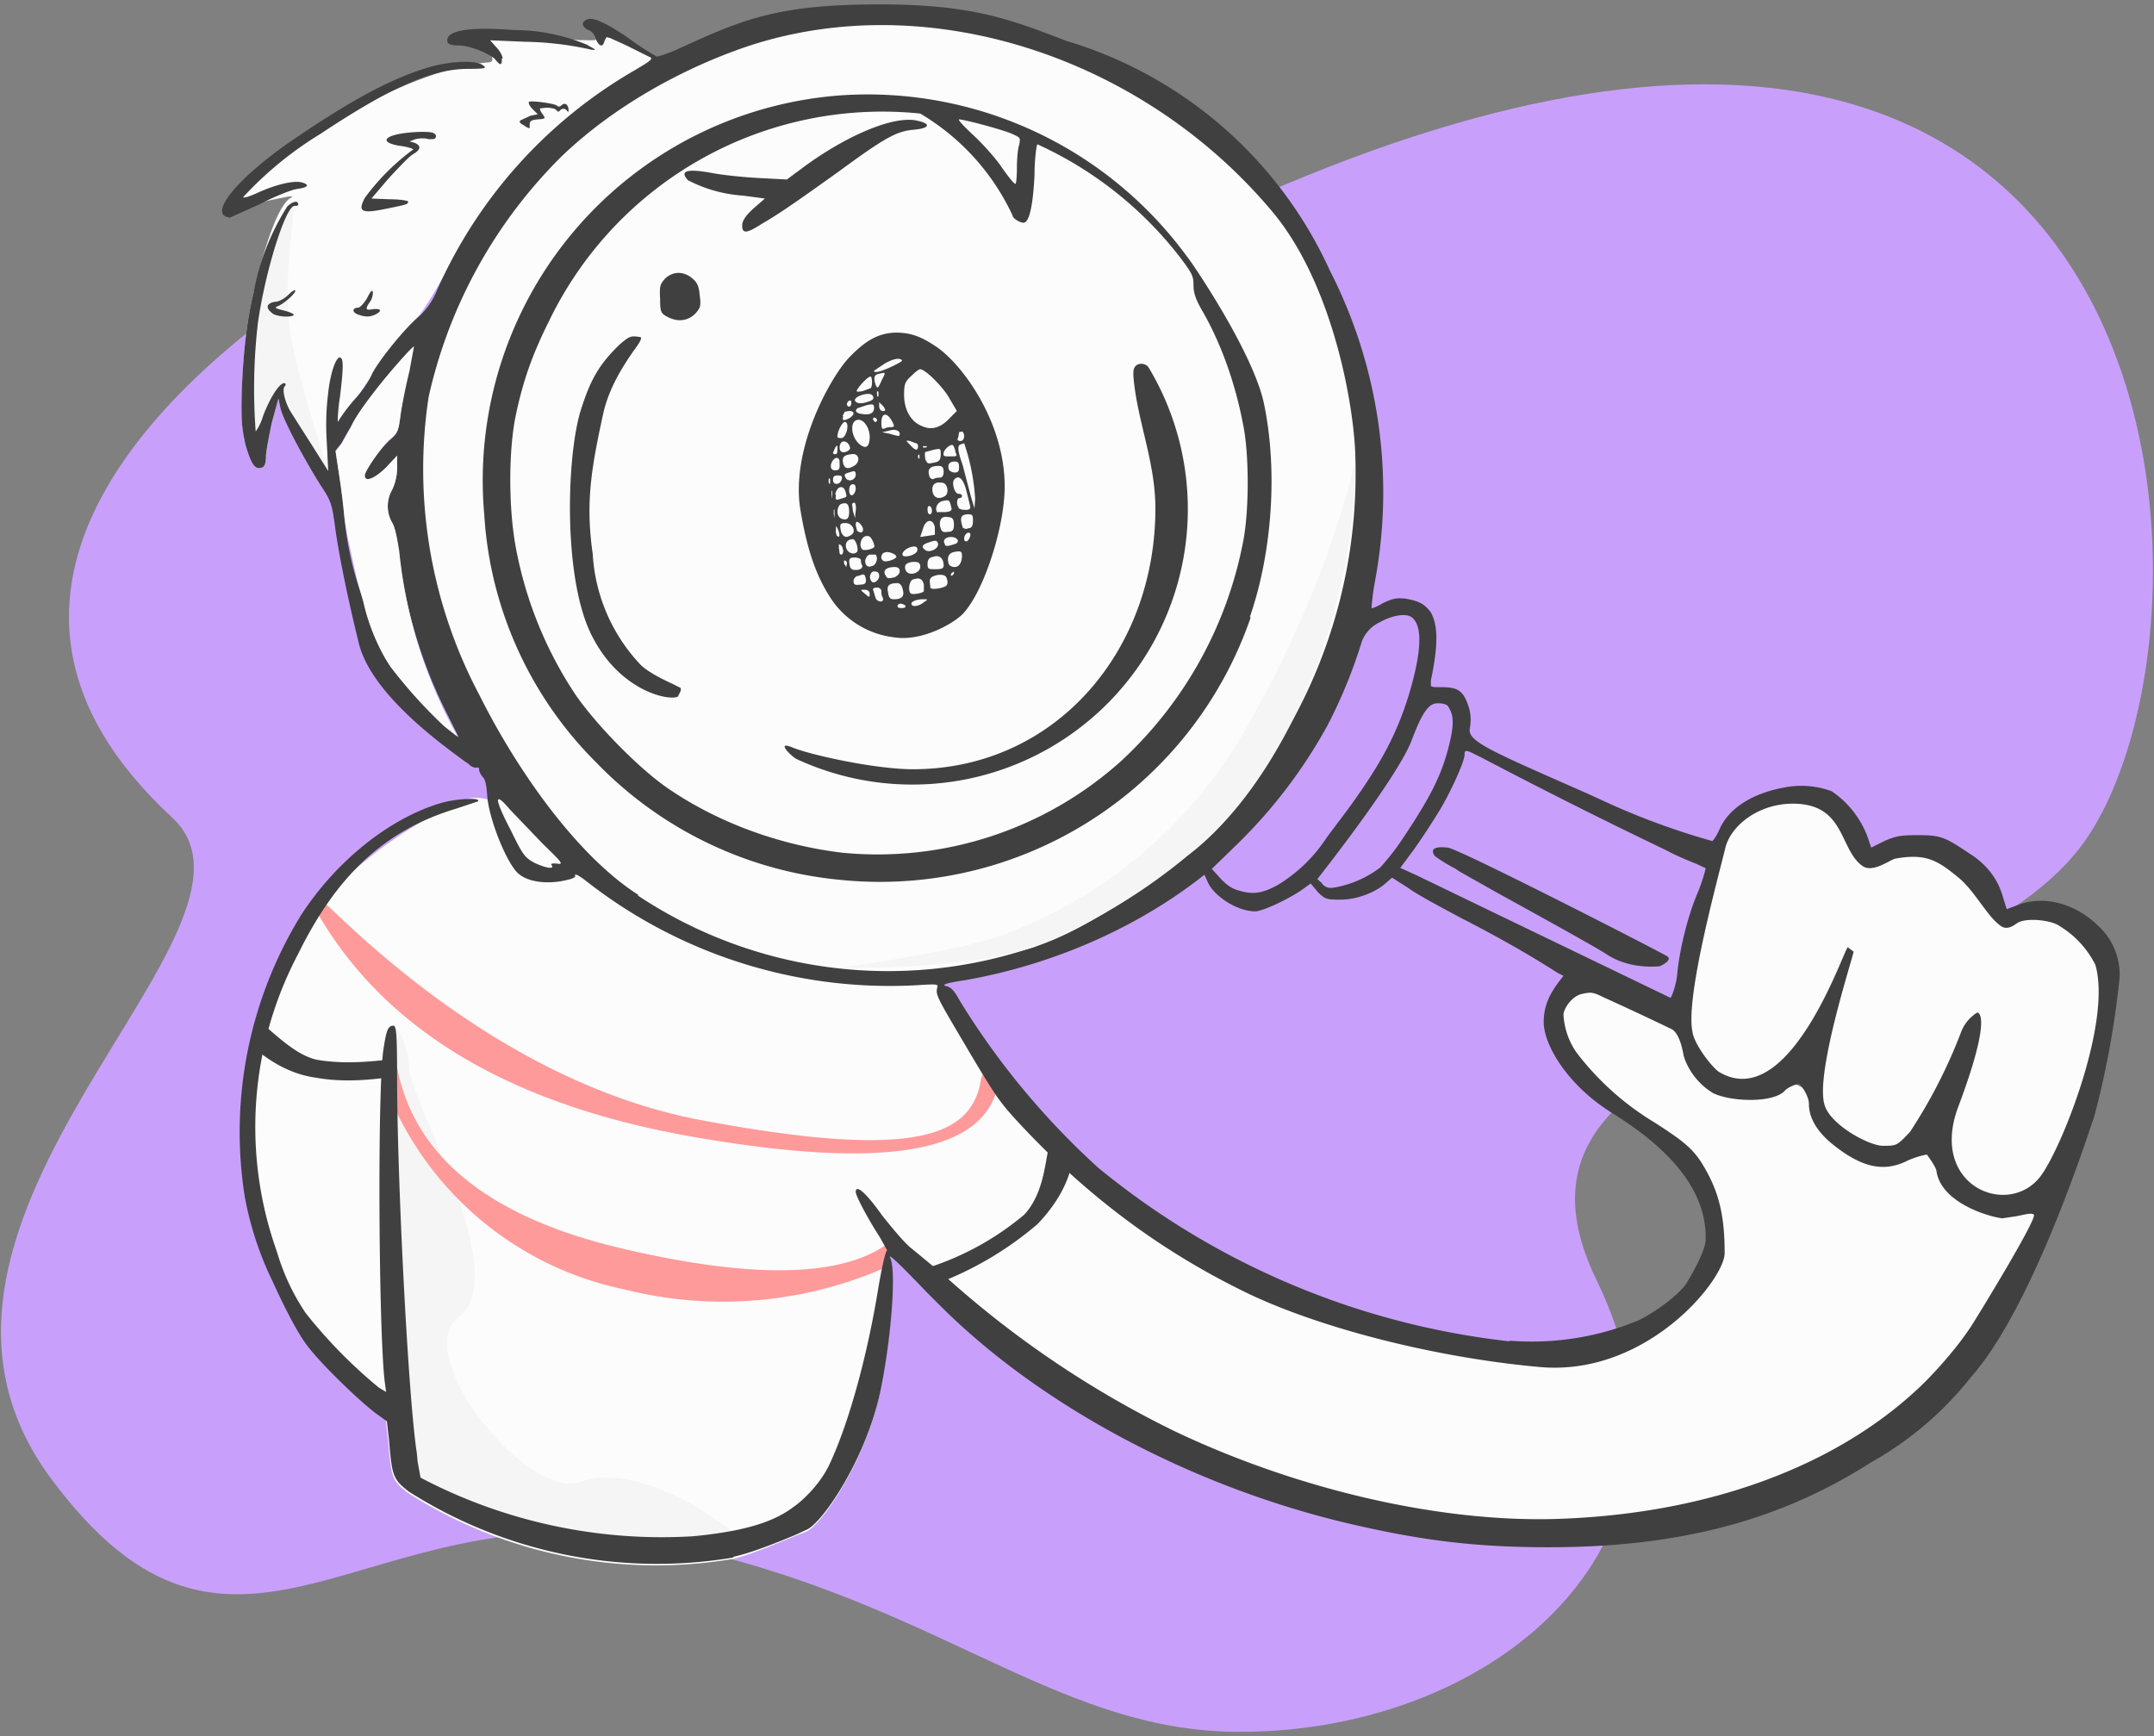<svg xmlns="http://www.w3.org/2000/svg" width="294" height="237" fill="none">
	<rect width="100%" height="100%" fill="#808080" stroke="none"/>
	<path fill="#C8A0FB" fill-rule="evenodd"
		d="M169.2 236.4c35.2 0 66-26.2 48.7-61.7-17.3-35.6 47-34.4 66-59 23-30 16.3-157-131.7-79.5-23.8 12.4-84.7-12.8-104.9-.3-23.8 14.7-57.2 44.8-23.8 75.7 16.5 15.2-42.6 54.6-16.7 90 25.3 34.4 43 1.6 81.4 8.6 38.5 7 54.9 26.2 81 26.2Z"
		clip-rule="evenodd" />
	<path fill="#FCFCFC"
		d="M128.4 174.5s8-3.8 11.1-6.4c3-2.7 6.8-9.2 6.8-9.2s41.3 29.8 68.2 25.5c6.2-1 18.3-5 19-12.4 2.1-19.8-27-24.9-20.6-35 3.9-6 16 3 16 3l50 24.7s-17.3 42.6-59.3 44.3c-51.6 2-91.2-34.5-91.2-34.5Z" />
	<path fill="#FCFCFC" fill-rule="evenodd"
		d="M88.7 7.7c-.4-.1-3-3.2-6.2-3.8-1.4-.2-.1 1.6-1.7 1.6-4.8 0-12.5-.8-14 0-1 .7 1.3 2.8 0 3-12 .9-30.5 13-34.5 18.8-1.3 1.9 9-1.3 7.4-.3-1.9 1-3.9 7.8-5.1 13-.9 3.6-1.4 8.2-1.6 13.3-.1 4.3 0 5 .5 7.4.8 2.7 1.3 3.5 2.3 3.1.3-.1.5-.6.5-1.5 0-.6.4-2.7.8-4.6l.9-3.3.3 1.4c.4 1.6 3 6.5 5.3 10.2.2.1.7-.1 1.2-1.3.4-1 .2-2.7 1-4.6 1.7-4.1 5-9.6 9-14 5.7-6.3 7.6-13.7 13-19.7 10-11.1 22.7-18 21-18.7Z"
		clip-rule="evenodd" />
	<path fill="#F5F5F5" fill-rule="evenodd"
		d="M39.8 28.5c-1.6 1.3-4 11.8-4 12a70.5 70.5 0 0 0-.9 18.5c.9 2.3 3.2-6.2 3.2-6.2s3.5 9.1 6.7 11.7c.1 0-3.7-11.4-5-18-1.6-8.9 1-18.8 0-18Z"
		clip-rule="evenodd" />
	<path fill="#FCFCFC" fill-rule="evenodd"
		d="M100 212.8c3-.7 8-3 10-3.7 2-.8 7.9-9.2 10-18.6 1.5-7 2.3-16.9 1.4-18.5 0-.3-.6-4.8.7-3.3 2.8 3.3 6.1 8.4 16.6-.8 2.9-2.5 6.7-5.7 5.7-8.6-2.8-8-15-24.1-16.8-25.3-2.2-1.5-13.3-.2-30-5.1-18.8-5.6-26.6-22-34-19.8a58.6 58.6 0 0 0-23.8 19c-17 31.6 3.6 53.8 8.2 60.2l4.6 2 .1 4 .3 2.5c.4 4.9.5 5.3 2.7 7a63 63 0 0 0 44.3 9Z"
		clip-rule="evenodd" />
	<path fill="#F5F5F5" fill-rule="evenodd"
		d="m54.4 192.8.2 2.6c.4 4.8.5 5.3 2.7 6.9a49 49 0 0 0 14 6.6c4 1.3 8.1 2.3 12.1 2.8 4.6.6 14.4.4 18.2-.4 1.9-.4-13.4-12.4-22.4-9-7 2.6-23.3-17.3-16.6-22.5 7.4-5.8-6.2-28.7-6.7-33.7-.4-5-2.1-6.2-2.2-6l.1 2.2c.6 6.2.6 50.5.6 50.5Z"
		clip-rule="evenodd" />
	<path fill="#FF9A9A" fill-rule="evenodd"
		d="M52.7 144.7c.7-.2 1.3.3 1.5 1 2.3 12 12.3 20.3 30.2 24.6 18 4.3 30.3 4.1 36.7-.5.6-.4.2 3-.2 3.2a55.1 55.1 0 0 1-35.7 3 44.6 44.6 0 0 1-33.4-30c-.2-.6.3-1.2 1-1.3ZM43.6 122.7c.6-.3 22.3 24.6 52.1 30.2 29.8 5.6 37 2 38.2-5.6a1.2 1.2 0 1 1 2.4.3c-1.5 9.8-15.3 12.1-41 7.7-25.4-4.3-42.8-14.6-52.1-30.9-.4-.6-.2-1.3.4-1.7Z"
		clip-rule="evenodd" />
	<path fill="#404040" fill-rule="evenodd"
		d="M168.6 121.4c-.8-.3-1.6-1-2.2-1.7l-1-1.1 3.4-3.3A69 69 0 0 0 181.2 99a68.6 68.6 0 0 0 4.7-11.5 4.8 4.8 0 0 1 2.5-2.6c1.6-.9 3.4-1.2 4.2-.7 1.5 1 1.5 4.2 0 9.6-1.7 6-4 10.3-8.5 16.5l-3 4a20.9 20.9 0 0 1-6.7 6.5c-2.2 1.2-3.5 1.4-5.8.6Zm22.6-2.9 2.2 1 11.8 5.7 22.8 11c.1 0 .7-1.4.9-3 .3-3.4 1.4-8 2.8-11.3.6-1.4 1.1-3.2 1.1-3.4l-1.3-.6c-1-.4-2.5-1-4-1.8a769.6 769.6 0 0 1-25.3-12.7c-2-1-2.3-1.2-2.3-.4 0 1-2 5.3-3.4 7.6a104 104 0 0 1-3.4 5.2l-2 2.7Zm36.3 12c.9.5-.7 1.3-1 1.4-2.3.2-4.9-.2-7-1.5-1.1-.8-10-5.7-15.8-8.9-2.6-1.5-4.7-2.6-5-2.9-1.4-.7-2.7-1.6-2.9-1.8-.6-.9 0-1.3 1.8-1.1 1.2 0 28 13.7 29.9 14.8Zm-127.4 82c2.4-.5 6.1-2 8.5-3l1.5-.7c2-.8 7.9-9.2 10-18.6 1.5-7 2.3-16.8 1.4-18.5-.5-1 2.7 2.3 5 4.7l1.8 1.8c13.6 13.6 34 24.5 55.1 29.6 10.5 2.5 18 3.4 28 3.4 17 0 30.3-3.3 42.4-10.6l1.6-1A46 46 0 0 0 269 188c7.7-8.7 14.6-28.8 16.9-35.8a123 123 0 0 0 3.4-18.7 9 9 0 0 0-3-7.2c-3.1-3-7.3-4.1-10.8-2.8l-1.6.6-.5-1.6c-.7-2.5-2.2-4.5-4.6-6-3.4-2.3-4-2.5-7-2.5-2.4 0-3 .1-4.6.8l-1.8.9-.4-1.2a13 13 0 0 0-5-6.5 12 12 0 0 0-6.5-.5c-4.4.8-7.6 2.9-8.8 5.7-.4.9-.9 1.6-1 1.6a99 99 0 0 1-13.8-5l-3.5-1.6c-13.2-5.8-16-7-15.8-8.7a6 6 0 0 0-.2-3.2c-.7-2-1.4-2.5-3.6-2.5-1 0-1.4 0-1.5-.2v-.7c1-4.8 1-7.5 0-9.3-.8-1.1-1.6-1.6-3.6-1.9-1.1-.1-1.6 0-2.9.6-.8.5-1.6.8-1.6.7 0 0 .1-1.7.5-3.8a66.4 66.4 0 0 0-6.2-42.3 57.6 57.6 0 0 0-35.9-31.3c-7.8-3-13-5-25.5-5-14 0-18.7 2-28 6.3-1.3.5-2.4.9-2.5.8A41.1 41.1 0 0 1 85.5 5c-2.7-1.8-4.4-2.6-5.2-2.4-1 .3-1 1 0 1.5.4.1.9.6 1 1.2.5 1.1 1 1.2 1.2.3.2-.4.3-.6.4-.5l.4.1 2.2 1 3 1.5c.8.3.5.5-2.4 2.2a65.1 65.1 0 0 0-26.4 29.6 10 10 0 0 1-2.3 3.5c-2 1.6-5.7 6.2-6.6 8-.4 1-1.4 2.4-2.2 3.3a23.5 23.5 0 0 0-2.5 3.3c0-.1 0-1.6.3-3.4.5-4.2.5-5.3 0-5.4-.5-.1-1.3 2-1.6 4.8a35 35 0 0 0-.2 6.7l.2 4-2.2-3.5a556.8 556.8 0 0 1-2.8-4.4c-.8-1.2-1.3-3-1-3.6.3-.3.2-.5 0-.5-.7 0-2 2.1-2.9 4.5a7 7 0 0 1-1 2.1 78 78 0 0 1 .3-14.8c1-7.1 3.8-16 5-16 .3 0 .5 0 .5-.2 0-.6-.8-.4-1.5.3A33 33 0 0 0 34.6 40c-.9 3.6-1.4 8.2-1.6 13.3-.1 4.3 0 5 .5 7.4.8 2.7 1.3 3.5 2.3 3.1.3-.1.5-.6.5-1.5 0-.6.4-2.7.8-4.6l.9-3.3.3 1.4c.4 1.6 3 6.5 5.3 10.2 1.6 2.4 1.7 2.6 2.2 6.4.3 2.1 1.2 7.4 3.2 15.5 1.8 7.1 12 14.2 14.4 16l.6.4c.3.4.8.5 1 .5.3-.1.4 0 .4.3s.3.7.5 1c.3.2.5 1 .6 2.5.2 3 2.4 8.6 4 10.4 1.1 1.2 3.4 1.7 6 1.3 1.6-.3 2.1-.5 2-.8-.1-.3.5 0 1.3.6a67.2 67.2 0 0 0 45 14.4c3.3-.2 3.3-.2 3.1.4-.2 1 .1 1.4 4.7 9.2 3.7 6.2 4 6.6 8 10.8 8.7 9 18.1 15.9 28.8 21.2 10 5 26.2 9.2 40.8 10.5 14.7 1.3 25.3-12.1 25.2-15.6 0-4.7-.7-7.8-2.3-10.8-1.6-3-2.6-4-7.3-7a38.2 38.2 0 0 1-10.6-9.5 10 10 0 0 1-1.8-5.2c0-.7 1-2.4 2.4-2.8 1.3-.3 1.6-.3 3 .4a408.8 408.8 0 0 1 9.2 4.3c1.1.4 1.6 2.5 1.8 3.7l.2.6a9.3 9.3 0 0 0 3.8 4.5c2.4 1.2 8.2 1.4 9.8-.3.4-.5 1.7-1 2-.9.3.2 1.3 1.6 1.3 2.7 0 1.8 1 3.6 3 5.3 4 3.3 7 4 10.1 2.6 1.6-.8 3-1 3-1s1.2 1.6 1.3 2.2c.6 4.4 7.2 6.3 9 6.5l2-.3c1-.2 2-.5 2.3-.2.5.5-7.5 13.6-8.6 15.3-10.4 15.6-30.7 25.2-55.6 26.2-16.1.7-36-3.8-53.2-12a136 136 0 0 1-31.1-21 492 492 0 0 0-4.7-3.9c-.8-.6-2.5-2.6-4-4.5-2.2-3.1-3.6-4.3-3.6-3.2 0 .5 1.5 3.4 3.3 6.2l1 1.8c-.2-.1-.7 2.1-1.2 5-1.5 9.3-4 18.4-6.6 24-1.4 3.1-4.1 5.4-5 6-3 2.3-7.5 3.4-13.7 4a70.8 70.8 0 0 1-37.2-8l-.4-2.2-.1-1.1c-1.2-7.8-2.7-37.6-2.7-51.4 0-5.7-.1-7-.5-7-.8 0-1 .8-1.4 3.5-.8 6.2-.6 38.2.2 45l.2 1.5-1-.6a67 67 0 0 1-10-10.2 30 30 0 0 1-3.8-8l-.5-1.5a50.6 50.6 0 0 1 3.3-39.5c5.3-10.8 11.9-16.9 21.5-19.8l3-1c.7-.6-3.2-.4-5.3.3-6.8 2.1-14 7.8-18.8 15.2a56.5 56.5 0 0 0-7.7 38.4 45 45 0 0 0 3.8 11.6c1 2.2 3.1 6.6 4.6 8.6 1.8 2.5 7.3 7.8 9.6 9.5l1.4 1 .3 2.6c.4 4.8.5 5.3 2.7 7a63.1 63.1 0 0 0 44.3 9Zm106-29.4a107.2 107.2 0 0 1-56.2-23.7 105 105 0 0 1-18.9-22.8c-.7-1.3-1.2-1.9-1.9-2-.6-.2 0-.4 2.6-.8 11.4-2 22.5-6.7 31.4-13.4l1.3-1 .4.9c.8 2 4.1 4.1 6.5 4.1 1 0 4.2-1.5 6.2-2.8l1.4-1 1 1.2c1 1 1.3 1 3.1 1 2.2 0 4.8-1 6.2-2.3l.8-.7 2.2 1.4c1.2.9 4.6 2.7 7.4 4.2 4.3 2.2 8.8 4.7 13 7.4l.8.4-.7.9c-.7 1-2 2.7-2 5.4 0 3.1 3.2 8.6 9.3 12.4 4.8 3 13.1 8.9 12.8 17.4 0 1-1.2 3.6-2.7 6-1 1.4-3.8 3.6-6.4 4.9A38 38 0 0 1 206 183ZM38.8 42.4c.8.2 1.4.5 1.3.6-.4.4-2.6.2-3-.3-.9-.7-.7-1.3.4-1.5.6 0 1.4-.5 1.9-1s.9-.7.9-.5c0 .4-1.6 1.8-2.4 2.1-.5.2-.3.3.9.6Zm12.5.5c.9-.5.7-.8-.4-.7-1 .2-1.1 0-.4-1 .3-.4.4-1 .4-1.3-.1-.4-.3-.2-.8.8-.4.7-1 1.3-1.2 1.3-.8 0-.9.6-.1.9 1 .4 1.7.4 2.5 0ZM40.5 25.8c-.7.1-3 1-5.1 2.1l-4 1.8c-3.3-.3 1.2-5.7 9.3-11.1 7.7-5.2 13-8 17.8-9.4 3-.9 6.5-1 7.4-.3.6.4.4.5-2 .5-5 0-10.7 2.6-20.2 8.9a49 49 0 0 0-10.5 8.6c0 .2.9-.1 2-.6 2.4-1.1 4.9-1.7 6-1.4 1.1.3.9.7-.7.9Zm12.2 2.7c2.9-.6 3-.6 3-1 0-.1-1.1-.3-2.5-.3l-2.5-.1 2.3-2.7c1.3-1.4 2.8-3 3.3-3.3 1.2-.7 1.2-1.2.3-1.6l-.7-.2.8-.3c.4-.1 1.2-.2 1.8 0 .8 0 1 0 1-.5-.2-.4-.5-.5-2-.5-4.5.1-6.4 1.3-3 1.9 1 .1 1.9.4 1.9.5a31 31 0 0 0-6.6 6.6c-1 1.9-.5 2.2 2.9 1.5Zm20.6-12.2c-.9.1-1 .3-1 .7v.5s-.3 0-.8-.4c-.6-.3-.7-.5-.4-.7l1.3-.6 1-.2-.7-.7c-.4-.4-.6-.8-.5-1 .3-.2 3.3.2 3.8.5.2.2.4.2.6 0 .5-.5 1-.1 1 .6 0 .3 0 .4-.3 0-.3-.2-.5-.2-.8 0-.2.3-.4.3-.6 0 0-.1-.6-.3-1.3-.3l-.9.1c0 .1 0 .3.3.7.5.7.5.7-.6.8ZM68.6 8c0-.4-.4-1.1-.9-1.6l-.8-.9 4.7.2a44.4 44.4 0 0 1 9.2 1.1c.7 0 .5 0-.7-.7a26 26 0 0 0-10-2c-6.3-.5-9.5.1-9 1.7.2.3.7.4 1.4.4 1.6 0 4 1 5 1.8.8 1 1 1 1 0ZM53.3 91a64 64 0 0 0 9.3 9.6L61 97.4a65 65 0 0 1-6.6-22.2c-.2-1.8-.5-3.3-.9-3.9a4.5 4.5 0 0 1 0-4.4c.4-.8.7-1.9.7-3v-1.7l-1.5 1.6c-1.5 1.5-3 2.1-3 1.2 0-.7 2.4-4 3.6-5 1-.9 1.1-1.2 1.4-3.6a85 85 0 0 1 1.8-9 53.4 53.4 0 0 0-9.9 13.1l-.8 1 .5 3.4.6 4.3a44.2 44.2 0 0 0 2.8 13c.8 3.6 2.3 7 3.6 8.8Zm127.2 29.6-.7-.6s11-13.9 12.9-19c1.5-4 2.4-5 3.5-5 .7 0 1.3.1 1.5.5.4.7.9 1.5.3 4.3-1 4.5-2.4 7.5-6.7 13.9a33 33 0 0 1-2.9 3.7 14.4 14.4 0 0 1-6 2.7c-1 .2-1.4.1-2-.5Z"
		clip-rule="evenodd" />
	<path fill="#FCFCFC"
		d="M267.2 151.3c4-10.6 3.4-12.9 2.7-13.1 0 0-1.5.8-2.2 2.6a70.3 70.3 0 0 1-7 13.7c-1.8 1.9-1.8 1.9-3.7 1.9-1.9 0-7.3-2.9-8-5.7-1.2-4.4 3.9-20 4-20.8l-.8-.6c-.6.5-8 22.8-17.6 17-1-.7-3.4-3.8-3.6-5.5-1-4.8 3.7-21.7 4.5-25.1.8-3.1 4.6-6 9.2-6 7.2 0 6.3 6.2 9.5 8.5 1.4 1 3.7-.8 4.5-1 4-.7 5.6.1 8.5 2.5 2.3 1.8 4 5.4 5.9 6.7 1 .7 2-.3 2.4-.5 1.5-.7 4.7-.2 5.6.5a13 13 0 0 1 4.9 5.3c2.3 8-4.9 25.7-7.6 29-4.4 5.5-15 1.2-11.2-9.4Z" />
	<path fill="#FCFCFC" fill-rule="evenodd"
		d="M87 122.2a61.7 61.7 0 0 0 54 7.1c6.5-2 15.3-7.9 21.1-12.8A69.9 69.9 0 0 0 185 62.9c0-6.4-2.8-24-11.5-34.2-17.7-21-46.9-30.5-71.4-22.4-8.9 3-18.3 8.2-25.4 15a66.6 66.6 0 0 0-18.2 32.9 65.8 65.8 0 0 0 7 40.8c5 10 13.2 21.8 21.7 27.2Zm83.7-37.9a53.5 53.5 0 0 1-56 35.8 53.2 53.2 0 0 1-33.3-16 52.2 52.2 0 0 1-15.3-33.8A52.7 52.7 0 0 1 115 13a54 54 0 0 1 47 22c.9 1.1 9 13.1 10.5 20 1.9 9 1.2 20.2-1.9 29.2Z"
		clip-rule="evenodd" />
	<path fill="#F5F5F5" fill-rule="evenodd"
		d="M185 63c0 21-10 44-22.9 53.8a78.5 78.5 0 0 1-21 12.5c-10.3 3.2-26.5 2.8-26.5 2.8s16.5-2.2 22.6-4.6a63.6 63.6 0 0 0 33-28.3C182 78.6 185 62.4 185 62.9Z"
		clip-rule="evenodd" />
	<path fill="#FCFCFC" fill-rule="evenodd"
		d="M115 116.4c-8.4-1-16.7-4-23.4-8.5-4-2.6-10-8.7-13-13a54 54 0 0 1-8.2-20.2c-1-5.3-1-13.3 0-18 1-4.8 2.3-8.4 4.6-13a50.5 50.5 0 0 1 50.6-28.2 31.7 31.7 0 0 1 12.6 13.9c0 .4 1 1 1.5 1 .8 0 1.3-2.4 1.5-6.5 0-2.3.3-4.2.4-4.2a51.6 51.6 0 0 1 19.6 15.6c1.5 2 1.7 2.4 1.7 3.6 0 1.1.3 2 1.3 3.7 2.4 4.2 4.4 9.6 5.5 15.5.8 4 .8 11.5 0 15.7a54.8 54.8 0 0 1-16.7 30.1 49.7 49.7 0 0 1-38 12.5ZM92.6 94.9c.2-.3.4-.7.3-1l-1-.5c-1.3-.6-3.6-1.7-4.6-2.8a24 24 0 0 1-6.4-15c-1-7-.2-11.6 1.4-19 .8-3.7 2.8-6.7 4.1-8.6.9-1.2 1.4-2 .9-2-1.2-.2-1.4-.1-2.7 1-2.8 2.7-4 4.8-5.3 8.9-2 6.3-2.5 23.4 1.6 31.1 4 7.7 11 8.8 11.7 8ZM137 68.6c-.5 4.9-2.8 12-5.4 15-1.2 1.4-5.7 4-9.5 3.4a12 12 0 0 1-9-5.8c-2-3.2-3.1-7-3.9-11.9-1.2-8.4 4.3-18 6.7-20.5 2.4-2.5 4.1-3.3 6.3-3.4 2.1 0 3.5.5 5.7 2 4 2.8 10.2 11.8 9.1 21.2ZM95 42.7c.6-.7.7-1 .5-2.4-.1-1.3-.4-1.8-1-2.3-1.2-1-2.6-1-3.7 0-.7.8-.8 1-.7 2.8 0 1.8.1 2 1.1 2.5 1.4.7 2.8.5 3.8-.6Zm19.5-19.3c-5.6 4-8 5.7-10.6 7.2-2 1.3-2.6 1.3-2.6.2 0-.6.4-1.3 1.5-2.3l1.6-1.4-3-.4a19 19 0 0 1-7.5-2.1c-1.2-1.3-.1-1.6 3.2-1 1.5.3 4.5.6 6.5.7l3.8.2 2.7-2c6-4.3 12.2-6.8 15.2-6 1.8.4 1.6 1-.5 1.2-2.4.2-3.9 1-10.3 5.7Z"
		clip-rule="evenodd" />
	<path fill="#FCFCFC"
		d="M122.5 82.7c0-.1.2-.3.4-.3.3 0 .6.2.7.3 0 .2-.1.3-.5.3-.3 0-.6 0-.6-.3ZM124.4 82.4c0-.3.7-.6 1.6-.6.7 0 .7 0 .1.4-.7.6-1.7.7-1.7.2ZM119.5 81.6l-.3-1c-.1-.2 0-.4.5-.4.3 0 .6.2.6.5 0 .2 0 .6.2.9.1.3 0 .5-.3.5s-.6-.2-.7-.5ZM121.2 80.8c-.2-.9.2-1.2 1.3-1.2.3 0 .6.3.7.8.3 1-.1 1.4-1.2 1.4-.5 0-.7-.2-.8-1ZM118 81c-.6-.5-.6-.5 0-.5.4 0 .7.2.7.5 0 .6 0 .6-.7 0ZM124.3 81c-.4-.4-.2-1.7.3-1.9.9-.3 1.3-.1 1.5.7v.9c-.2.3-1.6.5-1.8.3ZM127 80.3l-.1-.9c0-.5.2-.7 1-.9.6-.1 1 0 1.2.2.3.5.3 1.1 0 1.3-.5.3-1.8.5-2 .3ZM116.5 79.3c0-.3.3-.7.7-.7.8-.3.8-.3 1 .5 0 .5-.1.7-.8.7-.7.1-.9 0-.9-.5ZM119 79.4c-.5-.5-.2-1.4.3-1.4s.7.2.7.6c0 .6-.7 1.1-1 .8ZM120.8 78.4c-.3-.6.3-1 1.3-1 .5 0 .7.2.7.6 0 .3-.3.6-.7.8-1 .2-1 .2-1.3-.4ZM129.8 78.3l.4-.3v.3c-.1.2-.3.3-.4.3v-.3ZM123.6 77.8c-.2-.6 0-1 1-1.1.6 0 .9 0 1 .5.2 1-1.6 1.6-2 .6ZM116 77.3c-.2-1-.1-1.2.7-1.2.4 0 .8.2.8.3 0 .2 0 .5.2.8 0 .3-.1.5-.7.6-.6 0-.8 0-1-.5ZM126.6 77c0-.6.2-.9.8-1 .8-.3 1.4.2 1.4 1.2 0 .4-.3.5-1.1.5-1 0-1.1 0-1.1-.8ZM115.2 77v-.5c.3 0 .4.2.4.4l-.1.5-.3-.5ZM118.3 77.2c-.4-.4-.2-1.3.4-1.5h.8c.4.4.1 1.3-.3 1.5-.6.2-.6.2-.9 0ZM129.5 77c-.3-1 0-1.6 1-1.7.6-.1.8 0 .8.5 0 1-.4 1.6-1 1.6-.4 0-.7-.2-.8-.4ZM120.5 76.5c-.4-.3-.2-1 .3-1.1.6-.2 1.8.4 1.5.7-.4.4-1.6.7-1.8.4ZM123.2 75.8c-.2-.5.8-1.2 1.6-1.2.3 0 .5.2.4.5 0 .6-1.7 1.1-2 .7ZM114.6 75.5l-.1-.7v-.5c.5 0 .8 1.1.4 1.4-.1 0-.3 0-.3-.2ZM115.5 74.8c-.2-.7.2-1.2.9-1.2.4 0 .8 1.3.6 1.7-.4.5-1.3.2-1.5-.5ZM117.7 75c-.5-.5-.2-1.6.4-1.8.5-.1.7 0 1 .6.2.4.3.8.2.9-.3.3-1.4.5-1.6.3ZM126.2 75c-.5-.4-.3-.7.7-1 .8-.3 1-.2 1.1.1.3.8-1.3 1.5-1.8.9ZM129 74.3c-.4-.5 0-1 .8-1 1 0 1.3.8.4 1-1 .3-1 .3-1.3 0ZM131.6 73.5c0-.5.5-1 .8-.7.2.2-.2 1.1-.5 1.1-.2 0-.3-.1-.3-.4ZM114.2 73.1c0-.1-.2-.5-.1-.8 0-.6 0-.6.3 0 .3.8.2 1.2-.2.8ZM114.8 72.6c-.2-1-.2-1.2.6-1.2 1 0 1.5 1.2.8 1.6-.7.5-1.1.3-1.4-.4ZM125.6 73.3l.4-1.2c.4-1.3 1.4-1.3 1.6-.1v1l-2 .3ZM117 72.5l-.2-.8c0-.5.1-.6.5-.3.3.3.5.6.5.9 0 .4-.4.5-.7.2ZM128.3 71.8c-.1-1 .3-1.4 1.2-1.2.5 0 .7.3.7 1 0 .8-.2 1-.9 1-.6.1-.8 0-1-.8ZM131.4 72c-.4-1.3-.3-1.7.6-1.8.7 0 .8 0 .8.9 0 .7-.2 1-.6 1-.4.2-.7 0-.8-.1ZM113.8 70.2c0-.6 0-.9.1-.5v1l-.1-.5ZM114.6 70.6c-.5-.4-.3-1.6.2-1.8.8-.3 1.1 0 1.1 1.1 0 .7-.2 1-.6 1-.3 0-.7-.2-.7-.3ZM116.4 69.7c0-.4-.2-1 0-1 .3-.3.5.2.4 1l-.1 1-.3-1ZM126.6 69.5c0-.3.1-.5.3-.4.2 0 .3.4.3.6 0 .3-.1.5-.3.5-.2 0-.3-.3-.3-.7ZM128 70c-.5-.5-.1-1.4.6-1.6.9-.2 1-.2 1.2.7.2.6 0 .7-.7.8H128ZM130.9 69.3c-.4-.3-.3-1.3 0-1.3.2 0 .4-.1.4-.3 0-.2-.2-.3-.5-.3-.5 0-1-1.6-.5-2 .6-.6 1.2 0 1.6 1.6l.5 2c.1.4 0 .6-.6.6-.4 0-.9-.1-1-.3ZM132.5 67.7l-1.1-4.2c-.7-2-.7-2.5-.4-2.8l.6-.2a29 29 0 0 1 1.5 7.6l-.1 1.3-.5-1.7ZM113.5 67.5c0-.5 0-.7.1-.4v1l-.1-.6ZM114 67.5c.2-1.1 1.1-1.4 1.4-.4.2.8.3.7-.7 1-.6.2-.7.2-.6-.6ZM127.3 67.2c-.2-1 .3-1.5 1.3-1.3.7 0 1 1.4.4 1.8-.8.5-1.5.3-1.7-.5ZM115.9 67c0-.6.2-.9.5-.9s.4.2.4.7c-.2 1-.9 1.1-.9.1ZM113.1 65.6c0-.3.1-.4.2-.2v.6c-.1.1-.2 0-.2-.4ZM113.7 65.5c0-.5.2-.6.7-.6.4 0 .6.1.5.5-.2.8-1.2.9-1.2.1ZM115.4 65.2c-.2-.5-.2-.5.8-.8.5-.2.6 0 .6.4 0 .7-1 1.1-1.4.4ZM126.8 64.8c-.2-.8.2-1.2 1.3-1.2.5 0 .7.2.7.8 0 .5-.2.8-.5.8-.2 0-.6 0-.9.2-.3 0-.5-.1-.6-.6ZM129.5 64c-.2-.6.1-1 .8-1 .5 0 .6.2.6.8 0 .5-.1.7-.6.7-.3 0-.7-.2-.8-.4ZM113.4 63.6c0-.6.7-1.4 1-1 .2 0 .2.5.2 1 0 .4-.1.6-.6.6-.4 0-.6-.2-.6-.6ZM115.1 63.3c-.2-.8 0-1.2 1.1-1.3 1-.2 1.3.9.5 1.5-.9.6-1.4.5-1.6-.2ZM126.5 63c-.3-.1-.3-1.3-.2-1.3l1.1-.3c1-.2 1-.2 1 .6 0 .7-.2 1-.7 1.1-.9.2-1 .2-1.2 0ZM125.3 62.3c0-.2.1-.3.2-.2v.5c-.1 0-.2 0-.2-.3ZM128.8 61.8c.1-.5 1-1.3 1.3-1 0 0 .3.5.3.9.3.6.2.6-.7.6-.8 0-1 0-.9-.5ZM113.7 61.8l.3-.7c.3-.4.3-.4.3.2 0 .4 0 .7-.3.7-.1 0-.3 0-.3-.2ZM114.6 61.1c0-.9.7-1.1 1.2-.5.3.5.3.7 0 .9-.6.4-1.2.3-1.2-.4ZM124.2 60.7c-.6-.6-.6-.6 0-.5l.8.3c.2 0 .3.2.3.4 0 .7-.4.6-1.1-.2ZM117.4 60.7c-1.3-1-1.5-3.4-.2-3.4.8 0 1.6 1.3 1.5 2.6-.1 1.1-.5 1.4-1.3.8ZM126 60.9h.5c0 .1 0 .2-.3.2-.2 0-.3-.1-.2-.2ZM130.8 59.7l.1-.7.4-.1c.1 0 .3.3.3.6 0 .4-.2.7-.5.7-.4 0-.5-.2-.3-.5ZM114.3 59.6c0-.8.7-2 1-2 .7 0 .3 2-.4 2.2-.3 0-.6 0-.6-.2ZM121.4 59.2l-1-.2.9-.2c.9-.3 1.5 0 1.5.4s0 .4-1.4 0ZM120.3 57.7c0-1.3.7-1.5 1.4-.3.4.7.4.9 0 .9-.2 0-.6 0-1 .2-.3.1-.4 0-.4-.8ZM125.7 58.1c-1.4-.6-2.3-2.2-2.3-4.2 0-1.4.1-1.8 1-2.6.5-.5 1-.9 1.2-.9.7 0 3.2 2.5 4 4l1 1.7-1 1c-1.2 1.3-2.5 1.7-3.9 1ZM119.2 57.3c-.1-.1 0-.3.1-.3.2 0 .4.2.4.3 0 .2-.1.3-.2.3 0 0-.2 0-.3-.3ZM115 56.8l.3-.6.6-.1c.8 0 .8.5 0 1-.8.4-1 .3-.8-.3ZM117.6 56.5c-.8-.1-1-.5-.5-.8l1.2-.4c.9-.2 1-.1 1 .4 0 .7-.6 1-1.7.8ZM120 55.4v-.5l.6.6c.3.5.3.6-.1.6-.3 0-.5-.3-.5-.7ZM115.6 55.2c0-.2.1-.4.3-.5.2-.1.3 0 .3.3 0 .2-.1.5-.3.5-.2 0-.3-.2-.3-.3ZM116.7 54.7c-.2-.6 2-1.3 2.4-.7.3.5 0 .7-1.2 1-.7.1-1 0-1.2-.3ZM119.7 53.7c0-.3 0-.4.2-.2v.6c-.1.1-.2 0-.2-.4ZM117 53.2c.4-.7 1.5-1.8 1.8-1.8.3 0 .3 1.5 0 1.6l-1.1.4c-.7.1-.9.1-.7-.2ZM119.5 52.5c-.3-1-.2-1.4.6-1.5.8-.2.8-.2.3.8-.6 1.3-.6 1.3-.9.7ZM119.3 50.6l1.5-1c.9-.5 1.6-.7 2-.6.6.2.4.3-1 1-1.5.7-2.5 1-2.5.6ZM136.7 22.8c-.8-1.2-2.6-3.2-3.9-4.4-1.3-1.2-2.1-2.1-1.9-2.1.7 0 6 1.4 7.3 2 1.1.5 1.1.5.9 1.5-.2.6-.3 2-.3 3.1 0 1.2-.1 2.2-.2 2.2-.2 0-1-1-1.9-2.3ZM73 117.8c-1.3-.7-1.6-1-3.2-4.3-2.4-4.6-2.4-5.6-.2-3l4.5 4.7c2.7 2.6 2.8 2.8 2 2.7-.7-.1-1 0-.8.2.4.6-.8.4-2.3-.3Z" />
	<path fill="#404040" fill-rule="evenodd"
		d="M125.5 174.9c-.3-.7 0-1.4.6-1.6l.7-.3a38.6 38.6 0 0 0 13-7.2c2.5-2.7 2.8-6.6 3.3-9 0-.7 1.6.5 2.2.6.7.2 1.1.8 1 1.5-.6 2.8-2.2 5.6-4.7 8.2a46.2 46.2 0 0 1-14.5 8.4c-.6.3-1.4 0-1.6-.6ZM155.2 49.8c.6-.3 1.3-.1 1.6.4a37.6 37.6 0 0 1-48.1 53.4c-.6-.3-2.9-2.5-.6-1.6 2.3 1 11.3 3 16.5 3 19.4 0 33.1-16.1 33.1-35.6 0-6.4-2.5-12-3-18 0-.6-.1-1.2.5-1.6ZM35 141.7c.4-.5 1.2-1.6 1.7-1.2 2.1 1.8 4.4 3.8 6.8 4.2 2.5.4 5.4.4 8.9 0a1.2 1.2 0 1 1 .3 2.4c-3.7.5-6.9.5-9.6 0-2.9-.4-5.5-1.7-8-3.7-.5-.5-.6-1.2-.1-1.7Z"
		clip-rule="evenodd" />
	<path fill="#FCFCFC"
		d="M60.7 99.2a64 64 0 0 1-7.4-8.2 27.1 27.1 0 0 1-3.7-8.8l-.9-3.2-1.1-5c-.8-3.6-.6-4.8-1.3-9.1l-.5-3.3.8-1 1.3-2.3c1-2.7 8.4-11.2 8.6-11l-.6 3.3a85 85 0 0 0-1.2 5.8c-.3 2.4-.4 2.7-1.4 3.5-1.2 1-3.5 4.4-3.5 5 0 1 1.4.4 2.9-1.1l1.5-1.6v1.7c0 1.1-.3 2.2-.7 3a4.5 4.5 0 0 0 0 4.4c.4.6.7 2.1 1 4a65 65 0 0 0 8 25.3l-1.8-1.4Z" />
</svg>
